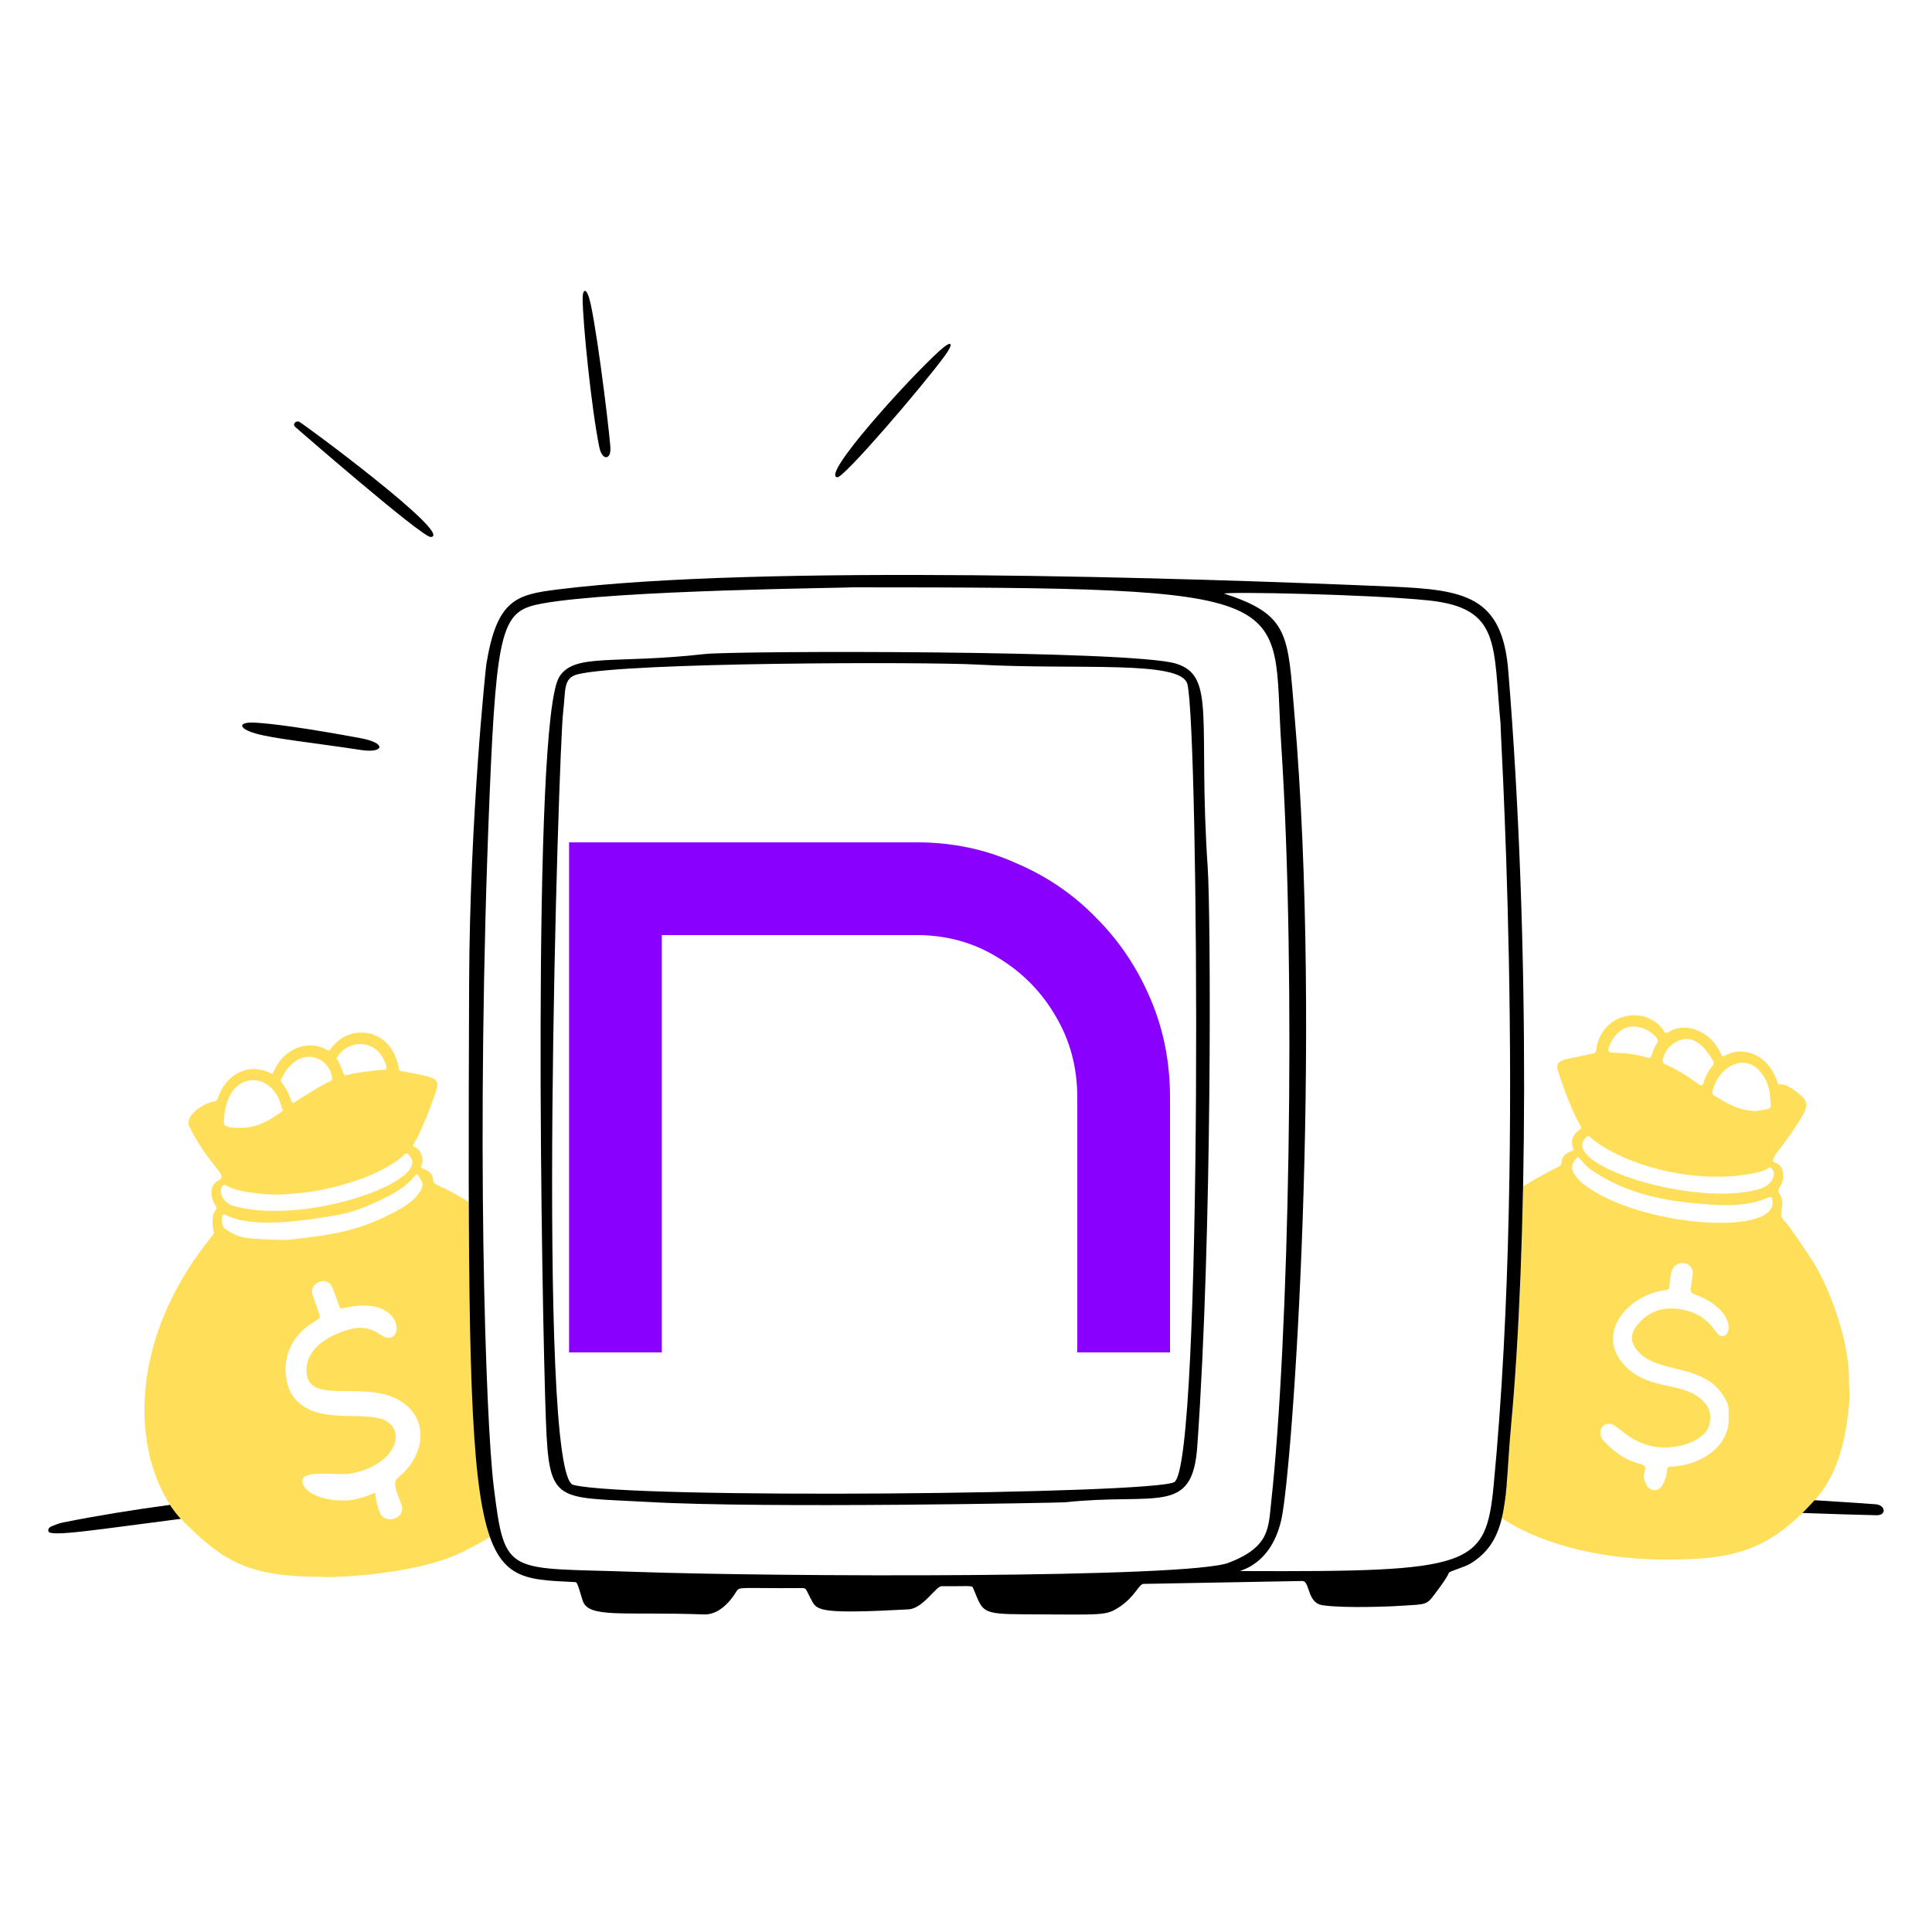 <svg width="50" height="50" viewBox="0 0 50 50" fill="none" xmlns="http://www.w3.org/2000/svg">
<path d="M17.128 35H14.728V21.8H23.728C24.64 21.8 25.488 21.976 26.272 22.328C27.072 22.664 27.768 23.136 28.36 23.744C28.968 24.352 29.44 25.056 29.776 25.856C30.112 26.64 30.28 27.488 30.28 28.4V35H27.88V28.4C27.88 27.632 27.696 26.936 27.328 26.312C26.96 25.672 26.456 25.16 25.816 24.776C25.192 24.392 24.496 24.2 23.728 24.2H17.128V35Z" fill="#8900FE"/>
<path d="M4.402 38.945C3.418 39.078 2.484 39.23 1.623 39.403C1.521 39.424 1.422 39.464 1.326 39.505C1.263 39.533 1.242 39.582 1.252 39.63C1.283 39.788 2.622 39.569 4.682 39.307C4.583 39.199 4.489 39.078 4.402 38.945Z" fill="black"/>
<path d="M48.542 38.93C48.416 38.919 44.552 38.65 38.993 38.411C38.98 38.557 38.967 38.696 38.949 38.828C43.042 38.998 46.428 39.168 48.564 39.214C48.832 39.219 48.797 38.953 48.542 38.93Z" fill="black"/>
<path d="M21.673 12.351C21.848 12.358 23.848 10.028 24.453 9.206C24.678 8.9 24.663 8.764 24.317 9.077C23.527 9.79 21.219 12.332 21.673 12.351Z" fill="black"/>
<path d="M7.738 10.912C7.653 10.889 7.561 10.971 7.641 11.05C7.646 11.055 10.919 13.904 11.145 13.897C11.791 13.876 7.806 10.931 7.738 10.912Z" fill="black"/>
<path d="M15.079 7.725C15.08 8.331 15.303 10.557 15.509 11.568C15.582 11.923 15.797 11.897 15.797 11.634C15.825 11.632 15.498 8.842 15.286 7.865C15.19 7.421 15.078 7.459 15.079 7.725Z" fill="black"/>
<path d="M9.338 19.105C7.944 18.846 7.043 18.725 6.6 18.702C6.151 18.678 6.157 18.852 6.616 18.983C7.083 19.117 8.02 19.21 9.354 19.411C9.926 19.497 10.025 19.234 9.338 19.105Z" fill="black"/>
<path d="M47.851 35.651C47.839 34.486 47.206 33.094 46.939 32.681C46.88 32.59 46.312 31.72 46.175 31.589C45.975 31.398 46.246 31.19 46.053 30.898C45.948 30.738 46.168 30.698 46.149 30.404C46.126 30.03 45.836 30.132 45.888 30.004C45.98 29.775 46.06 29.795 46.557 29.025C46.716 28.777 46.839 28.56 46.644 28.384C46.08 27.877 46.05 28.165 45.997 28.001C45.765 27.286 45.11 27.049 44.627 27.327C44.562 27.365 44.555 27.307 44.509 27.214C44.346 26.881 43.995 26.601 43.595 26.598C43.195 26.595 43.154 26.82 43.072 26.694C42.614 25.989 41.444 26.19 41.309 27.168C41.293 27.283 41.267 27.252 40.928 27.328C40.508 27.421 40.223 27.426 40.319 27.716C40.483 28.205 40.664 28.723 40.91 29.144C40.966 29.239 40.843 29.217 40.753 29.355C40.57 29.636 40.816 29.738 40.675 29.79C40.322 29.918 40.46 30.141 40.363 30.179C40.359 30.181 39.972 30.367 39.418 30.702C39.37 33.119 39.26 35.262 39.107 36.896C39.012 37.902 39.013 38.684 38.867 39.289C38.99 39.371 39.114 39.446 39.238 39.512C40.371 40.118 41.816 40.36 43.105 40.362C44.851 40.365 45.799 40.15 47.028 38.749C47.524 38.183 47.745 37.338 47.828 36.584C47.901 35.916 47.856 36.247 47.85 35.65L47.851 35.651ZM45.52 27.696C45.827 28.024 45.802 28.366 45.827 28.595C45.84 28.713 45.742 28.702 45.43 28.757C44.998 28.726 44.79 28.615 44.383 28.366C44.321 28.328 44.301 28.309 44.326 28.215C44.488 27.603 45.119 27.269 45.52 27.696ZM43.035 27.412C43.085 27.194 43.217 27.04 43.418 26.944C43.941 26.696 44.267 27.357 44.342 27.467C44.41 27.566 44.214 27.597 44.075 28.052C44.055 28.117 44.002 28.093 43.86 27.989C43.161 27.48 42.993 27.596 43.035 27.412ZM41.656 27.052C42.068 26.095 43.018 26.821 42.896 26.98C42.731 27.194 42.776 27.418 42.64 27.375C41.849 27.121 41.508 27.395 41.656 27.052ZM43.22 37.957C43.077 37.958 43.217 38.109 43.014 38.448C42.919 38.608 42.707 38.604 42.619 38.442C42.563 38.338 42.516 38.23 42.558 38.107C42.687 37.728 42.258 38.099 41.505 37.29C41.303 37.073 41.48 36.765 41.732 36.867C41.906 36.938 42.044 37.172 42.534 37.364C43.029 37.557 43.794 37.458 44.143 37.061C44.279 36.907 44.306 36.566 44.173 36.377C43.683 35.688 42.726 36.062 42.04 35.332C41.287 34.529 42.091 33.514 43.13 33.381C43.246 33.367 43.171 33.299 43.254 32.928C43.333 32.568 43.869 32.625 43.804 33.019C43.733 33.447 43.744 33.453 43.827 33.484C45.078 33.942 44.768 34.793 44.468 34.533C44.361 34.441 44.185 34.003 43.505 33.885C43.054 33.807 42.664 33.931 42.372 34.291C42.188 34.518 42.187 34.738 42.383 34.964C42.943 35.609 44.204 35.223 44.693 36.293C44.747 36.412 44.736 36.464 44.736 36.664C44.79 37.447 43.962 37.95 43.22 37.957V37.957ZM40.979 30.642C40.834 30.528 40.615 30.285 40.704 30.124C40.773 30 40.714 30.067 40.837 29.934C41.017 30.116 40.972 30.161 41.404 30.42C42.309 30.962 43.271 31.11 44.327 31.178C45.584 31.26 45.814 30.872 45.856 31.005C46.185 32.027 42.425 31.775 40.979 30.642ZM45.58 30.756C43.928 31.29 40.226 30.113 41.07 29.415C41.096 29.394 41.115 29.396 41.138 29.417C41.949 30.134 43.92 30.715 45.528 30.331C45.803 30.265 45.759 30.158 45.855 30.245C45.992 30.368 45.855 30.667 45.58 30.756Z" fill="#FFDE59"/>
<path d="M12.132 31.11C11.424 30.657 11.219 30.691 11.212 30.555C11.203 30.382 11.108 30.299 10.942 30.243C10.788 30.192 11.046 30.152 10.874 29.809C10.811 29.684 10.649 29.691 10.699 29.614C10.845 29.39 11.059 28.874 11.149 28.619C11.412 27.877 11.504 27.93 10.38 27.718C10.327 27.708 10.332 27.693 10.305 27.57C10.106 26.669 9.209 26.521 8.724 26.962C8.543 27.126 8.538 27.223 8.474 27.18C8.278 27.051 7.947 27 7.646 27.139C7.286 27.304 7.165 27.568 7.049 27.791C6.75 27.663 6.821 27.706 6.741 27.687C6.358 27.594 5.857 27.806 5.646 28.396C5.601 28.521 5.602 28.481 5.463 28.523C5.171 28.611 4.768 28.903 4.907 29.174C5.461 30.256 5.922 30.398 5.657 30.546C5.413 30.682 5.43 30.974 5.582 31.206C5.656 31.319 5.519 31.307 5.503 31.528C5.477 31.893 5.596 31.853 5.496 31.977C3.012 35.033 3.54 38.174 4.762 39.391C5.821 40.446 6.473 40.81 8.38 40.81C8.381 40.832 10.665 40.797 11.933 40.181C12.229 40.038 12.473 39.905 12.68 39.778C12.264 38.602 12.148 36.177 12.132 31.11ZM8.724 27.358C9.035 26.879 9.661 26.94 9.887 27.342C9.944 27.442 10.071 27.675 9.956 27.687C9.88 27.696 9.918 27.668 9.264 27.762C8.946 27.808 8.925 27.882 8.885 27.77C8.745 27.379 8.685 27.419 8.725 27.358L8.724 27.358ZM7.274 27.935C7.69 27.037 8.495 27.301 8.593 27.873C8.614 28 8.623 27.915 8.16 28.189C8.018 28.273 7.621 28.528 7.616 28.532C7.538 28.592 7.546 28.455 7.437 28.246C7.318 28.018 7.243 28.002 7.274 27.935ZM7.286 28.649C7.299 28.709 7.351 28.727 7.286 28.773C6.949 29.01 6.651 29.196 6.175 29.19C6.042 29.189 5.789 29.182 5.792 29.05C5.832 27.619 7.078 27.704 7.286 28.649H7.286ZM5.871 30.688C6.14 30.86 6.971 30.934 7.291 30.913C7.74 30.883 8.344 30.858 9.336 30.512C9.644 30.404 10.223 30.137 10.474 29.871C10.524 29.817 10.545 29.857 10.596 29.91C11.206 30.542 7.978 31.709 6.088 31.223C5.595 31.096 5.667 30.558 5.871 30.688ZM10.288 38.251C10.129 38.375 10.316 38.725 10.391 38.941C10.514 39.291 9.963 39.483 9.829 39.144C9.553 38.441 9.985 38.619 9.193 38.803C8.799 38.895 8.01 38.788 7.85 38.428C7.651 37.981 8.729 38.198 9.073 38.136C10.309 37.911 10.578 36.904 9.817 36.707C9.179 36.542 8.071 36.865 7.563 36.102C7.418 35.883 7.318 35.442 7.454 35.021C7.63 34.475 8.067 34.251 8.226 34.148C8.321 34.086 8.298 34.133 8.088 33.506C7.987 33.207 8.447 33.012 8.584 33.287C8.677 33.475 8.654 33.485 8.808 33.868C8.88 33.853 8.952 33.837 9.024 33.824C10.468 33.561 10.461 34.791 9.961 34.604C9.814 34.549 9.573 34.258 9.043 34.406C8.418 34.579 7.836 34.972 7.947 35.606C8.077 36.34 9.538 35.699 10.403 36.282C11.145 36.781 10.962 37.726 10.288 38.251ZM10.93 30.702C10.865 30.951 10.562 31.174 10.333 31.301C9.324 31.864 8.607 31.959 7.455 32.087C7.398 32.093 7.34 32.087 7.283 32.087L7.282 32.091C6.357 32.051 6.223 32.071 5.828 31.804C5.693 31.713 5.728 31.373 5.825 31.43C6.549 31.856 8.305 31.511 8.614 31.465C8.923 31.419 9.343 31.318 10.021 30.972C10.743 30.604 10.749 30.3 10.816 30.41C10.961 30.648 10.947 30.64 10.93 30.702Z" fill="#FFDE59"/>
<path d="M39.107 36.897C38.934 38.738 39.078 39.829 38.066 40.459C37.893 40.567 37.515 40.657 37.496 40.707C37.435 40.867 37.096 41.3 37.054 41.353C36.89 41.557 36.796 41.518 36.098 41.567C36.091 41.567 34.843 41.63 34.235 41.545C33.815 41.486 33.91 40.915 33.702 40.916C33.504 40.918 29.601 40.991 29.594 40.991C29.474 40.992 29.369 41.334 28.958 41.596C28.613 41.816 28.586 41.788 26.506 41.778C25.384 41.773 25.442 41.713 25.196 41.127C25.149 41.015 25.201 41.057 24.366 41.051C24.224 41.05 23.886 41.629 23.515 41.65C21.305 41.771 21.152 41.685 21.022 41.449C20.855 41.147 20.882 41.098 20.76 41.099C19.111 41.112 19.143 41.05 19.052 41.197C18.868 41.496 18.575 41.794 18.22 41.781C16.13 41.706 15.223 41.89 15.079 41.421C14.924 40.916 14.938 40.948 14.859 40.944C12.202 40.806 12.079 41.066 12.141 25.449C12.157 21.169 12.573 17.27 12.587 17.185C12.862 15.509 13.364 15.389 14.434 15.255C19.668 14.6 30.736 14.954 36.008 15.181C37.907 15.263 38.875 15.426 39.033 17.349C39.621 24.525 39.516 32.526 39.106 36.897L39.107 36.897ZM22.079 15.2C22.079 15.214 15.918 15.265 14.004 15.624C13.008 15.811 12.852 16.191 12.671 20.577C12.308 29.377 12.569 36.773 12.777 38.465C13.068 40.825 13.112 40.561 16.426 40.679C20.116 40.81 30.752 40.849 31.801 40.443C32.872 40.029 32.825 39.543 32.902 38.838C33.35 34.736 33.555 25.337 33.158 19.27C32.9 15.341 33.922 15.2 22.079 15.2ZM38.657 38.427C39.538 29.218 38.762 17.989 38.84 18.79C38.635 16.694 38.867 15.735 36.963 15.538C35.436 15.38 31.721 15.308 31.682 15.364C33.391 15.911 33.325 16.447 33.5 18.481C34.226 26.927 33.453 38.003 33.163 39.318C32.86 40.692 31.806 40.657 32.174 40.659C38.105 40.683 38.453 40.557 38.657 38.426L38.657 38.427Z" fill="black"/>
<path d="M30.433 17.174C31.485 17.495 30.997 18.646 31.256 22.459C31.334 23.606 31.379 31.89 30.985 37.439C30.858 39.234 29.932 38.626 27.567 38.879C27.454 38.891 19.775 39.041 16.8 38.872C14.388 38.734 14.211 38.947 14.129 36.792C14.019 33.906 13.756 18.663 14.475 17.516C14.864 16.894 15.887 17.193 18.242 16.926C18.999 16.84 29.275 16.82 30.433 17.174ZM30.73 17.707C30.573 17.073 27.904 17.344 25.295 17.199C23.993 17.127 16.214 17.136 14.949 17.451C14.566 17.546 14.643 17.872 14.575 18.416C14.456 19.369 13.866 38.184 14.836 38.429C16.326 38.806 29.86 38.668 30.39 38.356C31.14 37.915 31.026 18.903 30.73 17.707Z" fill="black"/>
</svg>
